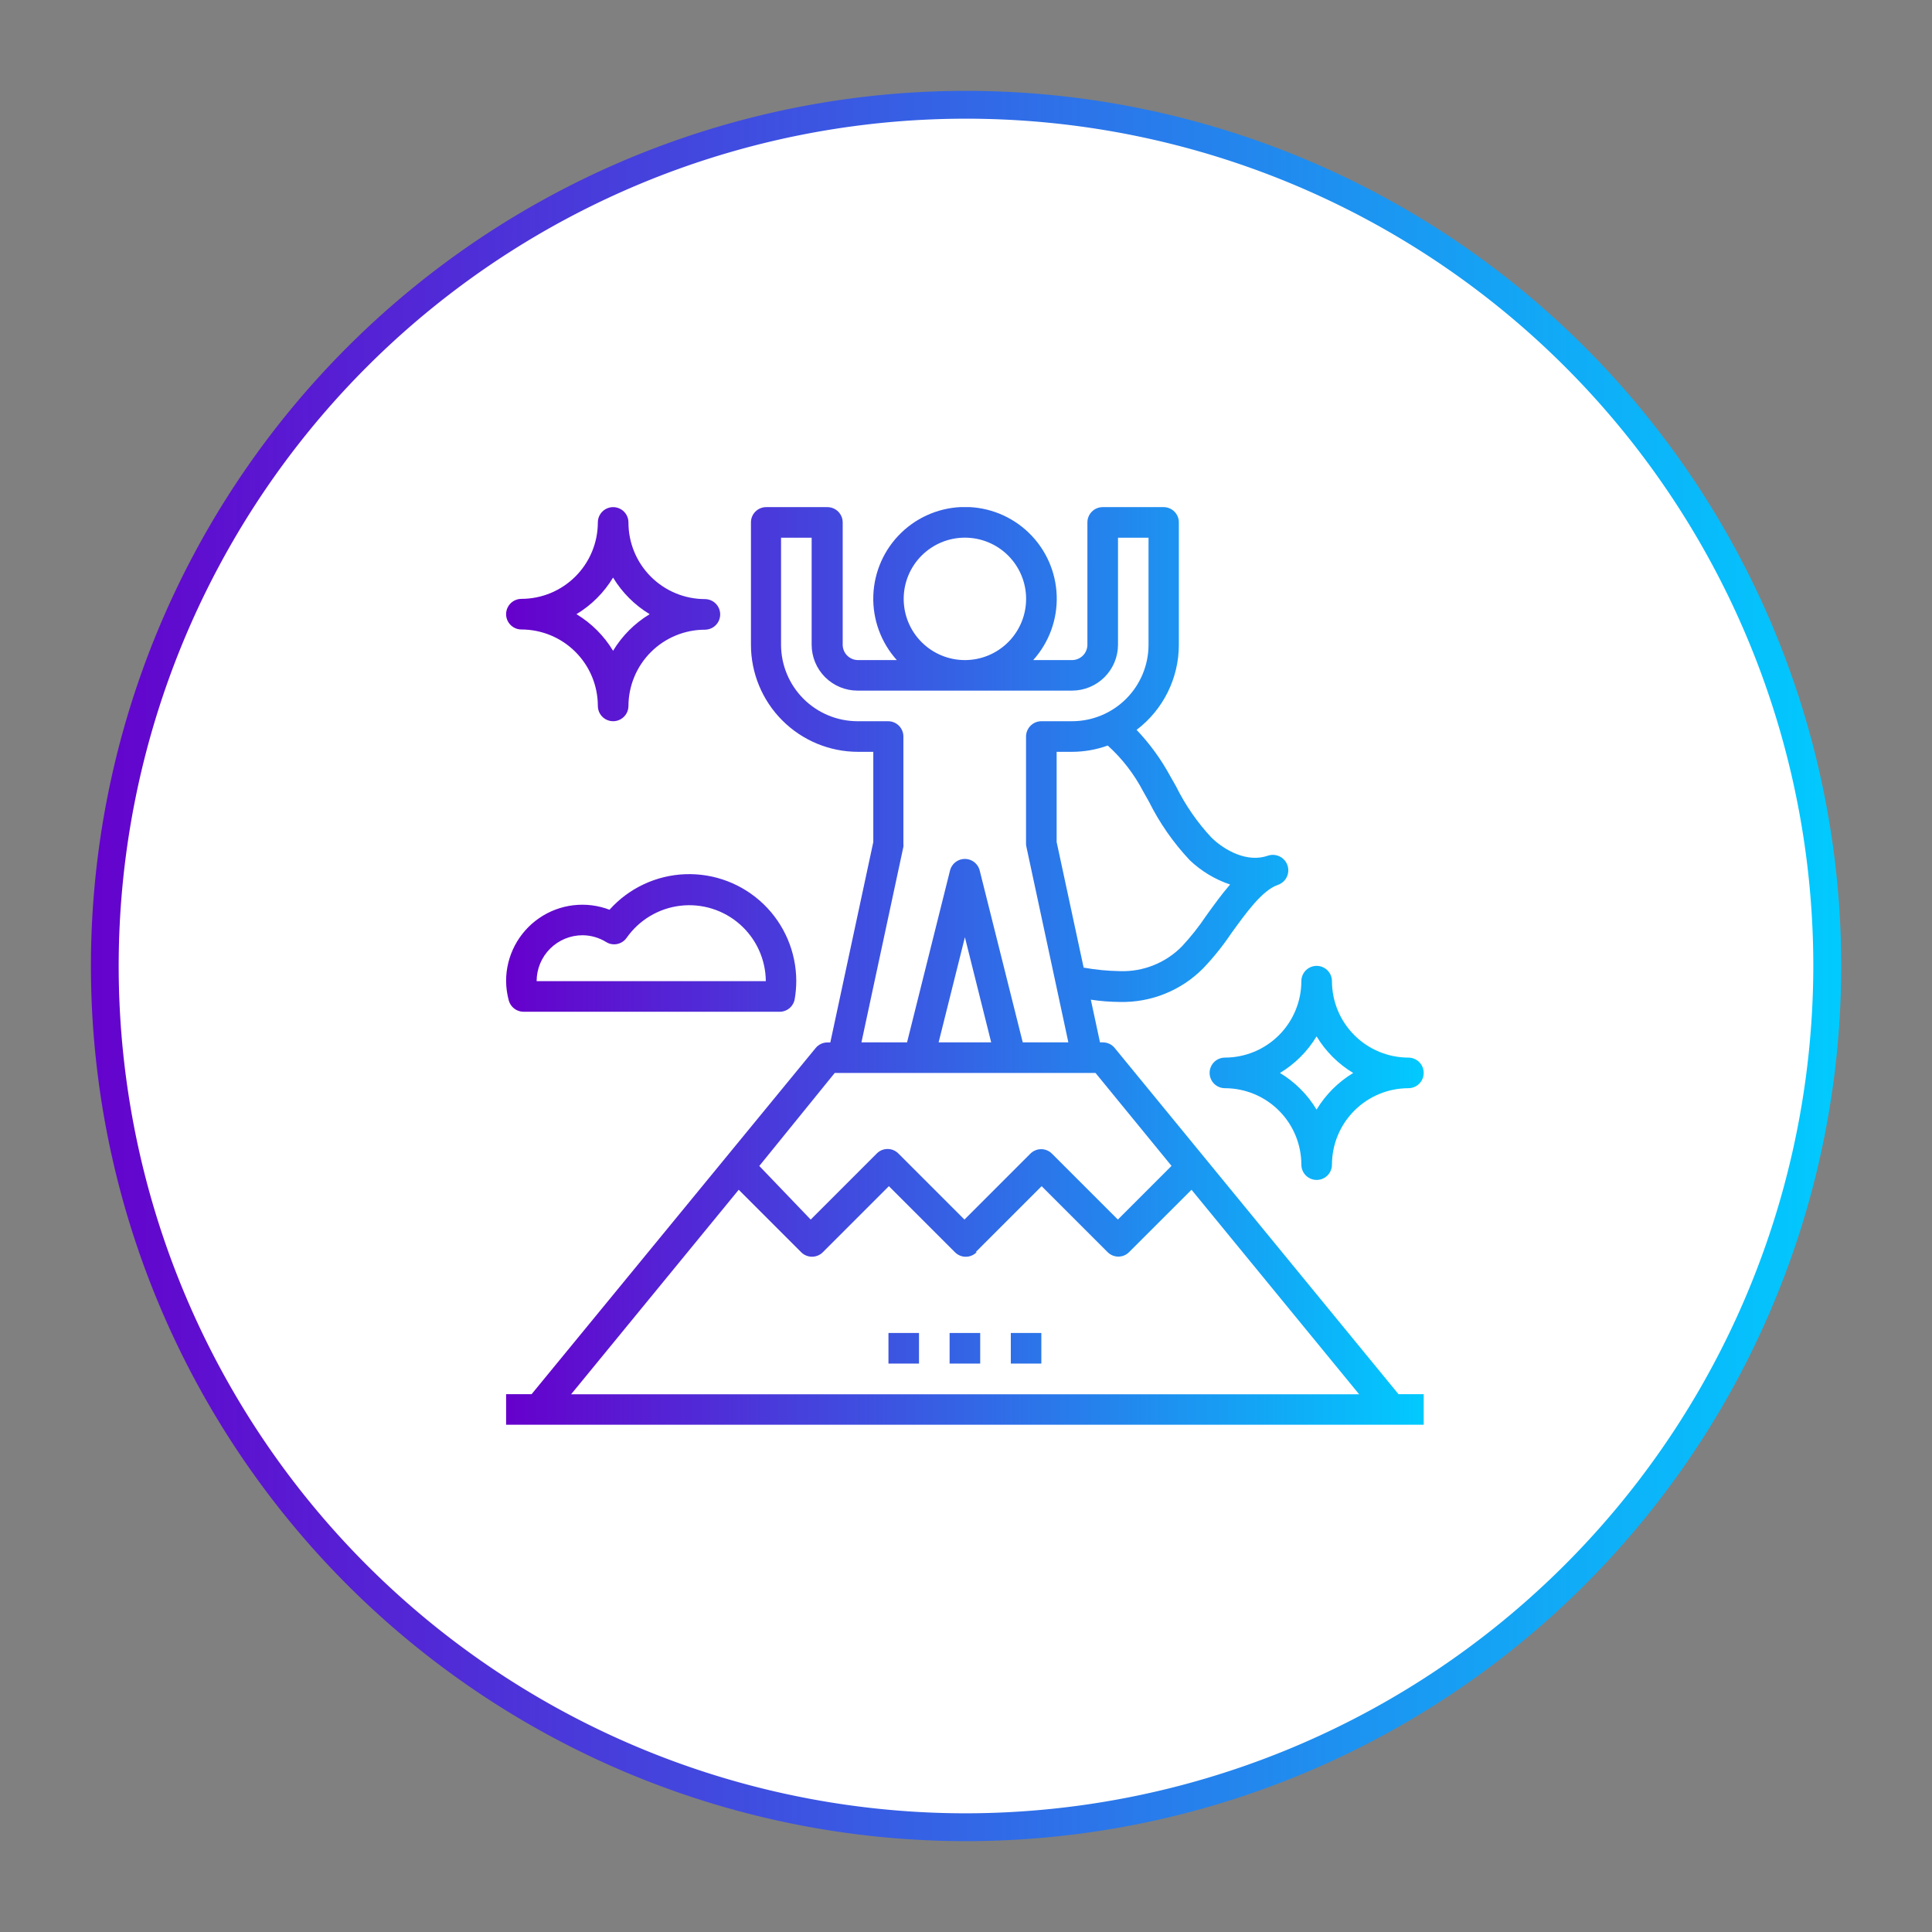 <svg id="Layer_1" data-name="Layer 1" xmlns="http://www.w3.org/2000/svg" xmlns:xlink="http://www.w3.org/1999/xlink" viewBox="0 0 263.86 263.86"><rect x="0" y="0" width="263.86" height="263.86" fill="#808080" stroke="none"/><defs><style>.cls-1{fill:none;}.cls-2{clip-path:url(#clip-path);}.cls-3{fill:#fff;}.cls-4{fill:url(#linear-gradient);}.cls-5{clip-path:url(#clip-path-3);}.cls-6{fill:url(#linear-gradient-2);}</style><clipPath id="clip-path"><rect class="cls-1" x="11.93" y="11.93" width="240" height="240"/></clipPath><linearGradient id="linear-gradient" x1="-936.39" y1="-528.88" x2="-935.44" y2="-528.88" gradientTransform="matrix(252.46, 0, 0, -252.46, 236414.01, -133389.45)" gradientUnits="userSpaceOnUse"><stop offset="0" stop-color="#60c"/><stop offset="1" stop-color="#0cf"/></linearGradient><clipPath id="clip-path-3"><path class="cls-1" d="M121.34,186.23h4.17v-4.18h-4.17Zm8.35,0h4.18v-4.18h-4.18Zm8.36,0h4.17v-4.18h-4.17Zm36.76-39.69a14.71,14.71,0,0,0,5-5,14.71,14.71,0,0,0,5,5,14.73,14.73,0,0,0-5,5,14.65,14.65,0,0,0-5-5M177.73,134a10.45,10.45,0,0,1-10.44,10.44,2.09,2.09,0,0,0,0,4.18,10.45,10.45,0,0,1,10.44,10.44,2.09,2.09,0,0,0,4.18,0,10.45,10.45,0,0,1,10.44-10.44,2.09,2.09,0,0,0,0-4.18A10.45,10.45,0,0,1,181.91,134a2.09,2.09,0,0,0-4.18,0m-92.14-5.93a10.45,10.45,0,0,1,19,5.93H73.29a6.27,6.27,0,0,1,6.27-6.27,6.2,6.2,0,0,1,3.23.93,2,2,0,0,0,1.08.31,2.09,2.09,0,0,0,1.72-.9m-2.31-3.81A10.41,10.41,0,0,0,69.12,134a10.61,10.61,0,0,0,.36,2.62,2.1,2.1,0,0,0,2,1.56h35a2.09,2.09,0,0,0,2.06-1.75,15.06,15.06,0,0,0,.21-2.43,14.62,14.62,0,0,0-25.52-9.74M78.73,83.88a14.73,14.73,0,0,0,5-5,14.71,14.71,0,0,0,5,5,14.71,14.71,0,0,0-5,5,14.73,14.73,0,0,0-5-5m2.92-12.53A10.45,10.45,0,0,1,71.21,81.79a2.09,2.09,0,1,0,0,4.18A10.45,10.45,0,0,1,81.65,96.41a2.09,2.09,0,0,0,4.18,0A10.45,10.45,0,0,1,96.27,86a2.09,2.09,0,1,0,0-4.18A10.45,10.45,0,0,1,85.83,71.35a2.09,2.09,0,0,0-4.18,0M133.26,171l9-9,9,9a2.08,2.08,0,0,0,1.48.62,2.06,2.06,0,0,0,1.47-.62l8.52-8.51,22.89,27.93H78l22.89-27.93,8.51,8.51a2.09,2.09,0,0,0,3,0l9-9,9,9a2.08,2.08,0,0,0,3,0m-29.7-11.76L114,146.54h35.62L160,159.23l-7.33,7.33-9-9a2.08,2.08,0,0,0-2.95,0l-9,9-9-9a2.08,2.08,0,0,0-3,0l-9,9ZM131.78,128l3.59,14.36h-7.18ZM148,132.16,144.31,115V102.68h2.09a14.45,14.45,0,0,0,4.89-.86,22.43,22.43,0,0,1,4.83,6.25l.8,1.42a33.38,33.38,0,0,0,5.58,8A14.77,14.77,0,0,0,168,120.8c-1.14,1.31-2.21,2.8-3.27,4.27a33.16,33.16,0,0,1-3.3,4.17,11.34,11.34,0,0,1-8.52,3.39,31,31,0,0,1-4.87-.47M123.42,81.79a8.36,8.36,0,1,1,8.36,8.36,8.36,8.36,0,0,1-8.36-8.36m23,12.53a6.28,6.28,0,0,0,6.27-6.26V73.44h4.17V88.06A10.45,10.45,0,0,1,146.4,98.5h-4.18a2.1,2.1,0,0,0-2.09,2.09v14.62a2.12,2.12,0,0,0,.05.44l5.73,26.71h-6.23l-5.88-23.48a2.09,2.09,0,0,0-4.05,0l-5.87,23.48h-6.23l5.73-26.71a2.12,2.12,0,0,0,0-.44V100.59a2.09,2.09,0,0,0-2.08-2.09h-4.18a10.46,10.46,0,0,1-10.45-10.44V73.44h4.18V88.06a6.27,6.27,0,0,0,6.27,6.26Zm4.18-25.06a2.09,2.09,0,0,0-2.09,2.09V88.06a2.1,2.1,0,0,1-2.09,2.09h-5.31a12.53,12.53,0,1,0-18.63,0h-5.3a2.1,2.1,0,0,1-2.09-2.09V71.35A2.09,2.09,0,0,0,113,69.26h-8.35a2.08,2.08,0,0,0-2.09,2.09V88.06a14.63,14.63,0,0,0,14.62,14.62h2.09V115l-5.87,27.37H113a2.08,2.08,0,0,0-1.61.77L72.6,190.41H69.12v4.17H194.44v-4.17H191l-38.76-47.28a2.08,2.08,0,0,0-1.61-.77h-.4l-1.25-5.83a27.75,27.75,0,0,0,3.94.31,15.5,15.5,0,0,0,11.4-4.59,35.89,35.89,0,0,0,3.81-4.74c2-2.77,4.25-5.92,6.38-6.65h0a2.09,2.09,0,1,0-1.34-4h0c-2.82,1-5.92-.72-7.71-2.46a29.26,29.26,0,0,1-4.84-7l-.83-1.46a29.65,29.65,0,0,0-4.56-6.26A14.59,14.59,0,0,0,161,88.06V71.35a2.08,2.08,0,0,0-2.09-2.09Z"/></clipPath><linearGradient id="linear-gradient-2" x1="-932.96" y1="-531.72" x2="-932.01" y2="-531.72" gradientTransform="matrix(131.83, 0, 0, -131.83, 123063.03, -69965.66)" xlink:href="#linear-gradient"/></defs><title>personal</title><g id="Uso_Personal" data-name="Uso Personal"><g class="cls-2"><g class="cls-2"><path class="cls-3" d="M249.55,131.93A117.62,117.62,0,1,1,131.93,14.31,117.62,117.62,0,0,1,249.55,131.93"/><path class="cls-4" d="M249.55,131.93h1.91A119.53,119.53,0,0,1,131.93,251.45h0A119.52,119.52,0,1,1,251.46,131.93h-3.81A115.72,115.72,0,1,0,131.93,247.65,115.86,115.86,0,0,0,247.65,131.93Z"/></g><g class="cls-5"><rect class="cls-6" x="69.12" y="69.26" width="125.32" height="125.32"/></g></g></g></svg>